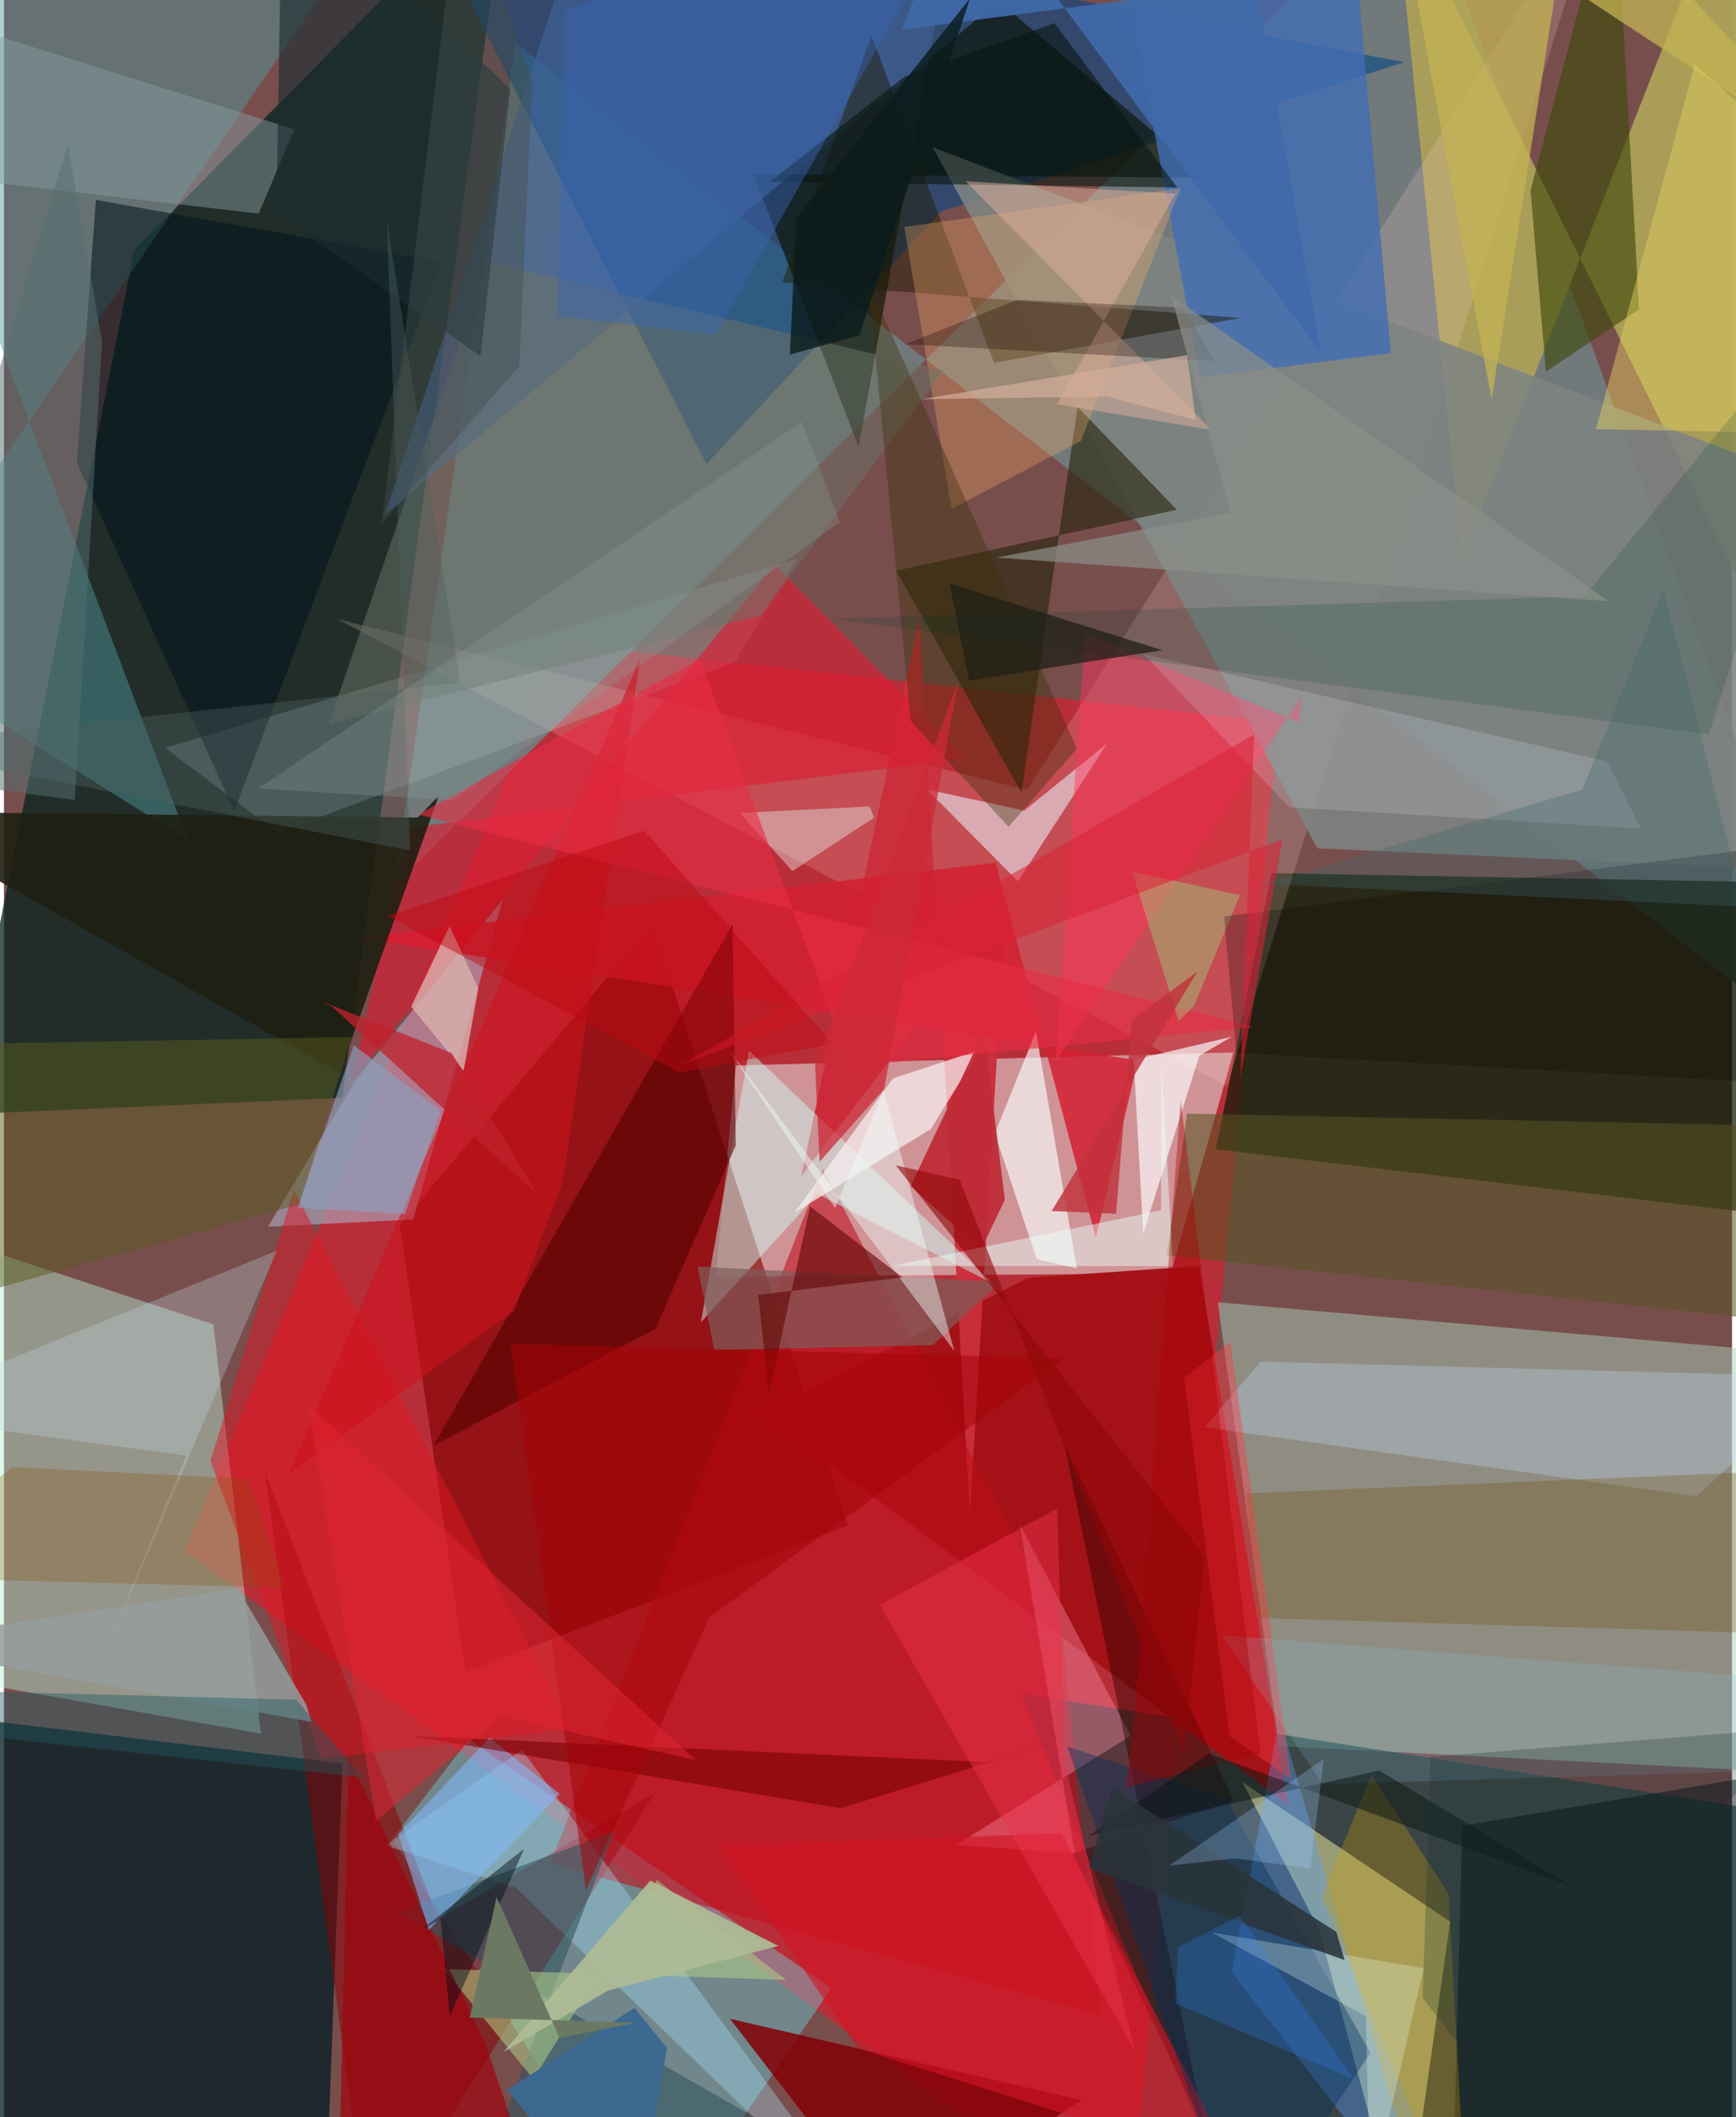 <svg xmlns="http://www.w3.org/2000/svg" width="228" height="278" viewBox="0 0 836 1024"><path fill="#784e4d" d="M0 0h836v1024H0z"/><path fill="#e01b2b" fill-opacity=".612" d="M270.247 311.434l346.304 37.92-72.548 732.103L87.398 750.28z"/><path fill="#05221d" fill-opacity=".741" d="M163.67 530.971L243.843-62 63.087 120.957-20.37 538.961z"/><path fill="#708082" fill-opacity=".863" d="M898 522.26L247.413 20.803l-58.63 407.756L684.277-62z"/><path fill="#e0dcdb" fill-opacity=".58" d="M564.447 615.958l30.286-106.941-240.61 6.307-9.846 102.16z"/><path fill="#0d1c05" fill-opacity=".725" d="M891.858 592.03L898 427.476l-284.81-5.151-26.929 133.542z"/><path fill="#a8d0b7" fill-opacity=".486" d="M616.87 844.567L898 858.913l-1.024-201.75-309.754-27.292z"/><path fill="#041f23" fill-opacity=".769" d="M163.739 852.892l-187.075-22.551-35.142 202.582L155.037 1086z"/><path fill="#0c3f40" fill-opacity=".549" d="M898 1043.537V882.936l-406.095-63.823L601.755 1086z"/><path fill="#004483" fill-opacity=".573" d="M193.333-62l484.016 92.09-223.743 72.05-113.709 122.315z"/><path fill="#bbeed5" fill-opacity=".447" d="M-62 586.89v218.47l186.315 33.162-22.99-197.973z"/><path fill="maroon" fill-opacity=".612" d="M223.324 808.827l184.812-70.879-94.552-291.075-122.09 145.511z"/><path fill="#68edfc" fill-opacity=".361" d="M315.37 1086L187.778 889.608l37.102-48.337L400.27 961.59z"/><path fill="#aa9f59" fill-opacity=".973" d="M898 399.304L672.327-57.55l32.915 328.798L835.783-62z"/><path fill="#ededa1" fill-opacity=".518" d="M677.432 1086l22.204-156.564L599.074 861.9l37.039 71.092z"/><path fill="#ffd6cc" fill-opacity=".188" d="M161.16 299.407l333.88 82.652L775.108-62 591.672 525.248z"/><path fill="#a41217" fill-opacity=".988" d="M621.292 873.004L578.245 612.35l-82.789 5.635-128.74 66.022z"/><path fill="#aca9be" fill-opacity=".624" d="M198.008 589.813l-70.298 3.5 42.933-71.535 70.557-86.479z"/><path fill="#071000" fill-opacity=".631" d="M362.627 84.276l50.84 131.882 42.755-236.64L582.298 85.924z"/><path fill="#7e8481" fill-opacity=".882" d="M854.51 420.298l23.903-185.558L449.328 71.29l186.07 339.023z"/><path fill="#416db4" fill-opacity=".8" d="M578.64 182.522l92.28-11.738-19.863-222.911L538.53-33.214z"/><path fill="#509aa0" fill-opacity=".455" d="M177.894-38.068L-62 7.12 88.895 406.386-62 311.934z"/><path fill="#880003" fill-opacity=".518" d="M176.938 1086l-50.606-373.783 83.8 215.986 104.55-60.864z"/><path fill="#cb2e3b" fill-opacity=".976" d="M467.301 732.496l17.286-293.205-98.888 129.652L442.852 298.8z"/><path fill="#d21f30" fill-opacity=".835" d="M479.78 417.28l-308.758 36.146 377.61 59.484-20.395 85.78z"/><path fill="#252209" fill-opacity=".596" d="M431.682 276.007l135.71-29.474-48.032-49.75-27.123 186.627z"/><path fill="#c00e1c" fill-opacity=".565" d="M530.554 974.433l-18.729-185.567-115.59-223.734-131.882 336.213z"/><path fill="#b5bdc3" fill-opacity=".29" d="M353.569 320.24l-221.058 82.52-54.56-41.059 305.494-91.268z"/><path fill="#001113" fill-opacity=".494" d="M873.767 854.623l-21.72 215.26L700.187 1086l5.318-202.941z"/><path fill="#3e6398" fill-opacity=".647" d="M334.925-35.105L488.832-5.99 184.27 249.05 286.85-62z"/><path fill="#cdfef8" fill-opacity=".463" d="M478.758 620.96L360.404 508.126l-23.261 131.45 56.475-62.085z"/><path fill="#3e4a0a" fill-opacity=".631" d="M745.948 179.743L791 149.612 779.367-62 738.514 92.082z"/><path fill="#da1e34" fill-opacity=".659" d="M168.372 522.168l204.513-249.005 92.652 93.731-270.156 33.466z"/><path fill="#830007" fill-opacity=".851" d="M415.802 1086l105.383-70.223-169.965-39.363 69.11 89.705z"/><path fill="#a3ebff" fill-opacity=".337" d="M184.648 892.538l63.035 20.548L426.876 1086l-176.3-239.662z"/><path fill="#eaf2fe" fill-opacity=".561" d="M533.723 359.55l-43.193 66.693-43.993-44.393 47.101 10.168z"/><path fill="#00141a" fill-opacity=".545" d="M111.392 392.41l100.432-265.716L44.465 96.686 35.24 223.77z"/><path fill="#51a1ff" fill-opacity=".357" d="M593.973 953.882l96.983 125.202.578 6.916-74.51-255.195z"/><path fill="#1e1f11" fill-opacity=".894" d="M-62 392.46l224.378 126.59 47.991-134.198-10.196 10.576z"/><path fill="#500000" fill-opacity=".58" d="M315.17 642.719l38.864-88.764-1.562-106.85L207.75 699.197z"/><path fill="#f8fffe" fill-opacity=".643" d="M499.24 498.853l-19.832 49.374L499.63 609l19.378 4.405z"/><path fill="#1f1b03" fill-opacity=".486" d="M478.99 175.563L419.68 17.2l-43.21 119.412 221.728 17.162z"/><path fill="#ffb26a" fill-opacity=".294" d="M458.47 246.098l-22.913-136.353 133.756-18.738-48.327 122.262z"/><path fill="#df1626" fill-opacity=".498" d="M153.507 850.65L99.896 706.634l40.372-131.12 134.186 260.537z"/><path fill="#c6dfff" fill-opacity=".29" d="M818.717 723.687L580.79 690.339l27.205-31.794 274.368 7.356z"/><path fill="#6f4900" fill-opacity=".275" d="M885.747 710.366l-284.984 11.916 5.788 60.285L898 791.275z"/><path fill="#ff96b2" fill-opacity=".369" d="M518.093 896.47L491.48 737.407l53.518 102.142-84.204 52.736z"/><path fill="#f6eef0" fill-opacity=".733" d="M448.444 546.033l-66.113 40.563 47.73-65.024 41.876-13.727z"/><path fill="#32545f" fill-opacity=".584" d="M231.462 1051.264l63.68-165.45-105.303 39.16 182.874 104.47z"/><path fill="#7e5c59" fill-opacity=".694" d="M343.624 652.947l105.787-2.34 32.649-30.598-146.542-7.411z"/><path fill="#565322" fill-opacity=".557" d="M572.37 538.632l-9.85 68.492 298.382 32.19L898 545.258z"/><path fill="#6c7367" fill-opacity=".514" d="M233.788 126.544l-76.69 223.623 209.038-52.518 88.469-118.412z"/><path fill="#c4b252" fill-opacity=".757" d="M672.149-62l47.534 255.253L759.65-62 898 86.405z"/><path fill="#879ea1" fill-opacity=".478" d="M-39.476 84.31l-1.06-78.73 181.003 56.982-17.235 40.77z"/><path fill="#b0cf88" fill-opacity=".545" d="M256.075 1005.558l59.811-96.258 62.494 48.282-165.634-5.254z"/><path fill="#2f0000" fill-opacity=".443" d="M516.862 896.406l78.145-25.312-82.157-173.281 68.506 334.002z"/><path fill="#d21424" fill-opacity=".627" d="M511.543 886.657l84.667 162.152-183.195-58.135-67.163-97.933z"/><path fill="#ff3459" fill-opacity=".459" d="M522.919 306.47l103.488 42.91 1.322-12.533-118.89 176.26z"/><path fill="#595c1f" fill-opacity=".498" d="M168.185 501.6l-25.27 80.844L-62 639.381V505.666z"/><path fill="#a1040e" fill-opacity=".686" d="M233.014 988.833L166.79 849.946 161.288 1086h104.74z"/><path fill="#be2c37" fill-opacity=".941" d="M484.2 580.25l-11.616 24.395-33.947-30.974 35.45-75.089z"/><path fill="#071712" fill-opacity=".592" d="M508.205 11.175L567.62 90.69l-197.068-2.758 65.059-50.806z"/><path fill="#392e06" fill-opacity=".373" d="M438.626 348.777l-20.519-212.442 100.936 225.714-33.046 37.859z"/><path fill="#81bcff" fill-opacity=".549" d="M205.583 933.475l63.276-65.826-33.913-27.235-44.154 46.69z"/><path fill="#1a2e32" fill-opacity=".624" d="M131.773 102.951l98.741 69.378 14.431-129.331L134.635-62z"/><path fill="#fdfdff" fill-opacity=".667" d="M551.156 596.492l27.147-85.888 15.682-9.174-47.465 11.179z"/><path fill="#cf9e00" fill-opacity=".298" d="M698.875 915.959l-37.21-57.489-24.2 58.746L708.144 1086z"/><path fill="#c3d8e1" fill-opacity=".298" d="M-62 683.775l150.093 20.273-40.2 97.935 84.096-197.066z"/><path fill="#002f5d" fill-opacity=".388" d="M599.485 1086l61.554-93.164-69.719-122.68-76.942-25.432z"/><path fill="#e1cf61" fill-opacity=".471" d="M858.278 209.272L898 101.878l-80.036-70.714-47.785 176.431z"/><path fill="#ce121f" fill-opacity=".576" d="M307.77 318.398l-37.302 252.748-23.619 62.755-109.17 79.149z"/><path fill="#770003" fill-opacity=".58" d="M518.07 839.475l-42.69 12.83-279.2-12.783 208.545 35.05z"/><path fill="#e3efff" fill-opacity=".173" d="M775.641 368.364l16.225 32.397-170.096-10.33-70.442-74.079z"/><path fill="#043a2f" fill-opacity=".173" d="M824.772 355.243L898 125.086l-133.437 163.36-364.666 10.849z"/><path fill="#d9b1ad" fill-opacity=".808" d="M215.611 447.977l13.867 30.072-7.083 39.771-25.41-30.88z"/><path fill="#f2fffd" fill-opacity=".439" d="M350.091 507.04l51.97 77.32 23.485-56.786 34.189 125.83z"/><path fill="#620805" fill-opacity=".612" d="M434.691 617.824l-69.782 8.456 5.097 47.918 19.978-90.68z"/><path fill="#e2b29c" fill-opacity=".478" d="M465.211 87.66l119.006 120.289-74.926-12.367 57.52-101.876z"/><path fill="#8da0be" fill-opacity=".647" d="M169.272 505.578l41.912 31.663-17.216 49.95-51.787-2.993z"/><path fill="#e7f8f5" fill-opacity=".404" d="M355.978 393.218l62.822-3.178 2.142 5.428-39.504 25.829z"/><path fill="#ec324b" fill-opacity=".498" d="M423.657 776.18l85.823-46.509 3.83 124.076 33.781 137.896z"/><path fill="#fc3b47" fill-opacity=".42" d="M622.793 860.543l-29.513-211.56-22.322 17.476 21.966 173.338z"/><path fill="#8a5000" fill-opacity=".259" d="M4.004 709.563L-62 762.695l197.865 5.226-17.59-52.653z"/><path fill="#e62d45" fill-opacity=".624" d="M200.453 393.941l136.213-75.283 72.953 197.137 194.974-19.067z"/><path fill="#110300" fill-opacity=".286" d="M570.897 148.82l14.532 25.863-149.512-8.237 54.321-21.397z"/><path fill="#959e9e" fill-opacity=".831" d="M148.728 832.811L-62 795.017l175.206-26.595 33.06 56.064z"/><path fill="#8dff8a" fill-opacity=".314" d="M597.932 432.94l-22.174 53.532-7.477 7.361-22.48-72.272z"/><path fill="#ecfff1" fill-opacity=".275" d="M686.854 951.974l-25.92 111.586-2.11-88.44-74.483-40.426z"/><path fill="#a50208" fill-opacity=".533" d="M341.175 782.308l-59.628 131.721-36.412-264 267.735 6.904z"/><path fill="#ebfdfa" fill-opacity=".478" d="M559.94 513.478l5.59 98.873-135.648-.088 129.898-26.886z"/><path fill="#3766b5" fill-opacity=".439" d="M267.902 152.809l76.296 9.188L470.48-62 271.22 5.058z"/><path fill="#205961" fill-opacity=".427" d="M173.604 859.703L-62 834.053l27.156-16.555 176.178 4.574z"/><path fill="#000304" fill-opacity=".243" d="M898 403.991v122.177l-301.813-16.859-5.918-66.08z"/><path fill="#85c4e8" fill-opacity=".18" d="M869.078 812.638L898 855.036l-259.945 7.994-48.787-72.12z"/><path fill="#201f16" fill-opacity=".741" d="M457.514 282.27l9.364 46.942 53.694-8.536 39.857-6.182z"/><path fill="#8b8f8a" fill-opacity=".69" d="M479.962 269.705l296.374 21.074-211.774-147.827 28.944 105.027z"/><path fill="#afbc96" fill-opacity=".914" d="M292.156 962.802l82.47-21.624-61.97-31.61-70.807 82.749z"/><path fill="#c0212c" fill-opacity=".757" d="M216.627 509.37l-62.897-25.012 5.206 2.72 99.118 90.638z"/><path fill="#040d18" fill-opacity=".471" d="M215.654 975.228l-4.398-46.937-9.385 5.108 49.768-39.188z"/><path fill="#ac0005" fill-opacity=".392" d="M547.765 820.382l21.494-288.322 38.655 316.214-65.035 16.255z"/><path fill="#406aa9" fill-opacity=".929" d="M637.124 170.691L605.398-8.124 434.443 14.361 464.096-62z"/><path fill="#de2533" fill-opacity=".518" d="M334.8 851.333l-187.554-171.97 32.721 201.387 60.376-50.614z"/><path fill="#3d6990" fill-opacity=".996" d="M305.003 971.145l15.796 19.41-16.733 94.794-60.625-74.568z"/><path fill="#4d6160" fill-opacity=".396" d="M185.21 106.58l35.555 223.59L-62 360.722l258.47 50.62z"/><path fill="#091712" fill-opacity=".506" d="M524.742 887.86l58.286-39.697 176.121 64.619-93.829-56.466z"/><path fill="#dc2337" fill-opacity=".561" d="M604.823 355.2l-6.696 165.872 20.444-115.178L328.16 514.778z"/><path fill="#88a19c" fill-opacity=".275" d="M123.114 381.367l262.901-177.315 18.433 48.471-187.531 134.541z"/><path fill="#c0323b" fill-opacity=".812" d="M577.434 469.877l-70.615 115.85 31.195 1.342 7.611-93.691z"/><path fill="#293439" fill-opacity=".859" d="M536.101 864.527l108.473 69.887 3.99 13.642-123.656-44.654z"/><path fill="#bd0710" fill-opacity=".459" d="M400.967 504.875L309.766 401.74l-124.123 41.274 141.01 75.78z"/><path fill="#8e0809" fill-opacity=".604" d="M571.07 848.09l9.84-95.536-149.49-188.912 30.947 6.97z"/><path fill="#3f676f" fill-opacity=".314" d="M842.013 438.562l-232.428-11.078 153.97-45.586 39.193-96.73z"/><path fill="#cc2937" fill-opacity=".741" d="M394.589 561.862l31.224-35.185 35.842-197.035-69.257 185.691z"/><path fill="#0b1c1c" fill-opacity=".808" d="M383.373 105.045l-3.175 66.46 33.763-9.375L467.348-.81z"/><path fill="#a1cfff" fill-opacity=".263" d="M638.528 850.761l-74.798 51.587 31.691-3.518 36.552 4.83z"/><path fill="#45504e" fill-opacity=".443" d="M255.57 38.985L221.337-62l-38.57 315.12 66.542-75.918z"/><path fill="#6b7962" d="M225.328 975.845l13.005-58.223 30.402 67.97 37.191-7.27z"/><path fill="#d3af9c" fill-opacity=".694" d="M443.828 193.09l89.777-1.301 42.98 11.447-4.168-31.464z"/><path fill="#546f72" fill-opacity=".514" d="M34.274 386.946L-62 374.022 30.944 69.638l16.49 95.518z"/><path fill="#2f84fb" fill-opacity=".247" d="M567.92 941.782l-1.145 27.323 86.009 36.315-54.946-78.768z"/><path fill="#173233" fill-opacity=".251" d="M686.335 966.34l15.858 20.521 172.374-151.708L690.208 849.7z"/></svg>